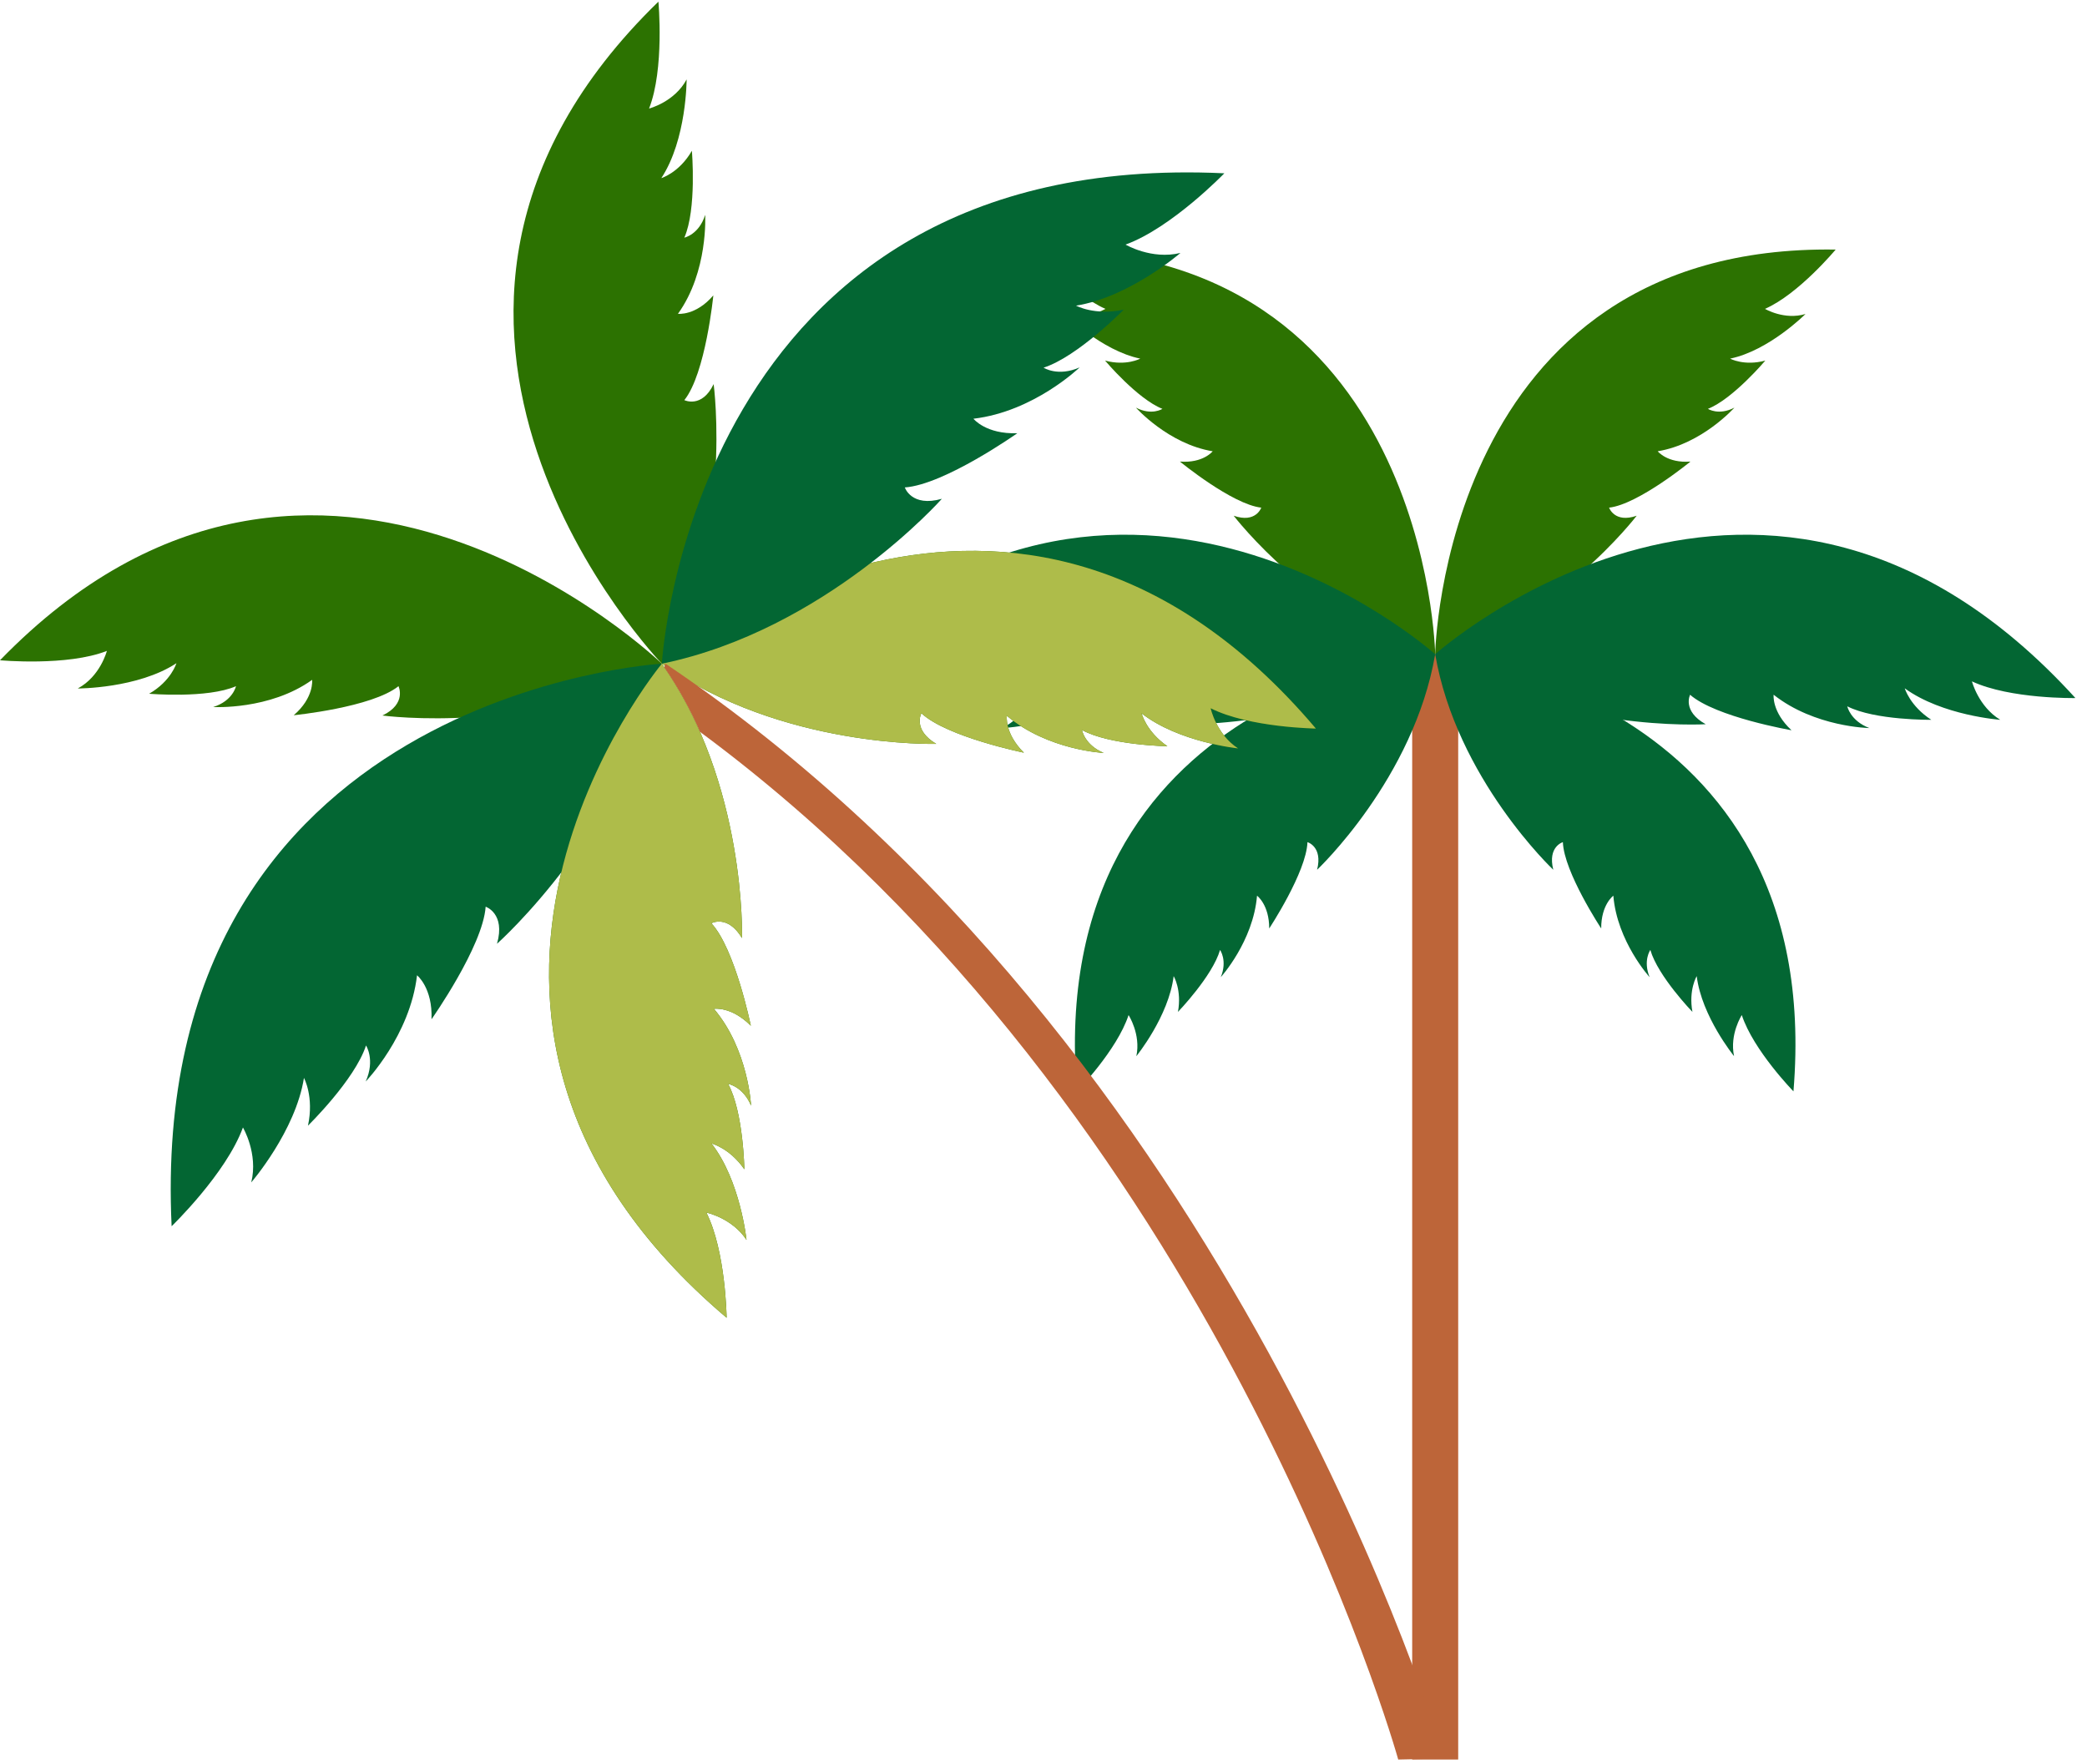 <?xml version="1.0" encoding="UTF-8"?>
<svg width="155px" height="131px" viewBox="0 0 155 131" version="1.1" xmlns="http://www.w3.org/2000/svg" xmlns:xlink="http://www.w3.org/1999/xlink">
    <!-- Generator: Sketch 53.1 (72631) - https://sketchapp.com -->
    <title>Group 27</title>
    <desc>Created with Sketch.</desc>
    <g id="Page-1" stroke="none" stroke-width="1" fill="none" fill-rule="evenodd">
        <g id="Group-27" transform="translate(0, 0.123)">
            <polygon id="Fill-518" fill="#BD6539" points="104.882 130.551 108.299 130.551 108.299 48.463 104.882 48.463"></polygon>
            <path d="M106.59,48.464 C106.59,48.464 77.516,51.089 79.981,80.93 C79.981,80.93 82.958,77.882 83.818,75.263 C83.818,75.263 84.74,76.681 84.397,78.314 C84.397,78.314 86.798,75.365 87.167,72.368 C87.167,72.368 87.782,73.4 87.486,75.028 C87.486,75.028 90.046,72.376 90.612,70.427 C90.612,70.427 91.173,71.207 90.667,72.448 C90.667,72.448 93.077,69.797 93.359,66.397 C93.359,66.397 94.267,67.061 94.263,68.831 C94.263,68.831 97.027,64.644 97.104,62.42 C97.104,62.42 98.254,62.749 97.82,64.472 C97.82,64.472 105.007,57.708 106.59,48.464" id="Fill-519" fill="#036633"></path>
            <path d="M106.59,48.464 C106.59,48.464 106.052,17.976 76.849,18.413 C76.849,18.413 79.61,21.73 82.1,22.816 C82.1,22.816 80.653,23.672 79.086,23.197 C79.086,23.197 81.792,25.913 84.686,26.511 C84.686,26.511 83.638,27.081 82.071,26.655 C82.071,26.655 84.476,29.509 86.332,30.241 C86.332,30.241 85.535,30.762 84.364,30.151 C84.364,30.151 86.773,32.852 90.065,33.392 C90.065,33.392 89.356,34.291 87.633,34.156 C87.633,34.156 91.51,37.339 93.673,37.578 C93.673,37.578 93.273,38.755 91.625,38.178 C91.625,38.178 97.709,46.148 106.59,48.464" id="Fill-520" fill="#2C7201"></path>
            <path d="M106.59,48.464 C106.59,48.464 82.009,26.474 59.042,51.718 C59.042,51.718 63.875,51.806 66.72,50.48 C66.72,50.48 66.245,52.347 64.621,53.334 C64.621,53.334 68.931,53.025 71.718,50.998 C71.718,50.998 71.333,52.306 69.742,53.334 C69.742,53.334 73.926,53.383 75.984,52.334 C75.984,52.334 75.763,53.401 74.341,53.947 C74.341,53.947 78.406,53.883 81.457,51.471 C81.457,51.471 81.606,52.736 80.125,54.109 C80.125,54.109 85.74,53.142 87.657,51.475 C87.657,51.475 88.267,52.679 86.496,53.663 C86.496,53.663 97.667,54.339 106.59,48.464" id="Fill-521" fill="#036633"></path>
            <path d="M115.362,64.471 C114.926,62.749 116.074,62.42 116.074,62.42 C116.153,64.644 118.92,68.83 118.92,68.83 C118.912,67.061 119.821,66.397 119.821,66.397 C120.102,69.798 122.516,72.449 122.516,72.449 C122.012,71.206 122.57,70.426 122.57,70.426 C123.132,72.375 125.696,75.028 125.696,75.028 C125.397,73.401 126.013,72.368 126.013,72.368 C126.383,75.365 128.787,78.313 128.787,78.313 C128.442,76.681 129.362,75.263 129.362,75.263 C130.224,77.882 133.199,80.929 133.199,80.929 C135.665,51.089 106.59,48.463 106.59,48.463 C108.175,57.707 115.362,64.471 115.362,64.471" id="Fill-522" fill="#036633"></path>
            <path d="M121.556,38.178 C119.91,38.754 119.506,37.578 119.506,37.578 C121.67,37.338 125.549,34.156 125.549,34.156 C123.827,34.29 123.116,33.391 123.116,33.391 C126.407,32.852 128.814,30.15 128.814,30.15 C127.644,30.762 126.847,30.24 126.847,30.24 C128.702,29.509 131.109,26.656 131.109,26.656 C129.541,27.08 128.494,26.511 128.494,26.511 C131.388,25.913 134.093,23.196 134.093,23.196 C132.526,23.671 131.083,22.815 131.083,22.815 C133.575,21.729 136.333,18.412 136.333,18.412 C107.128,17.975 106.589,48.463 106.589,48.463 C115.475,46.148 121.556,38.178 121.556,38.178" id="Fill-523" fill="#2C7201"></path>
            <path d="M126.683,53.663 C124.913,52.68 125.522,51.475 125.522,51.475 C127.439,53.142 133.055,54.11 133.055,54.11 C131.577,52.737 131.725,51.472 131.725,51.472 C134.777,53.884 138.837,53.948 138.837,53.948 C137.416,53.402 137.196,52.333 137.196,52.333 C139.253,53.383 143.437,53.335 143.437,53.335 C141.85,52.307 141.465,50.997 141.465,50.997 C144.251,53.024 148.558,53.335 148.558,53.335 C146.937,52.348 146.455,50.48 146.455,50.48 C149.305,51.807 154.139,51.719 154.139,51.719 C131.17,26.474 106.589,48.464 106.589,48.464 C115.513,54.339 126.683,53.663 126.683,53.663" id="Fill-526" fill="#036633"></path>
            <path d="M49.156,49.168 C49.156,49.168 27.422,75.237 53.966,97.742 C53.966,97.742 53.905,92.788 52.461,89.93 C52.461,89.93 54.383,90.337 55.443,91.962 C55.443,91.962 54.994,87.561 52.841,84.798 C52.841,84.798 54.193,85.138 55.283,86.718 C55.283,86.718 55.213,82.436 54.075,80.372 C54.075,80.372 55.177,80.553 55.781,81.988 C55.781,81.988 55.588,77.827 53.022,74.798 C53.022,74.798 54.312,74.596 55.764,76.057 C55.764,76.057 54.597,70.34 52.832,68.445 C52.832,68.445 54.046,67.772 55.107,69.546 C55.107,69.546 55.453,58.073 49.156,49.168" id="Fill-527" fill="#2C7201"></path>
            <path d="M49.156,49.168 C49.156,49.168 23.656,24.54 -2.48689958e-14,48.913 C-2.48689958e-14,48.913 4.998,49.374 7.938,48.217 C7.938,48.217 7.453,50.111 5.774,51.008 C5.774,51.008 10.232,51.017 13.103,49.131 C13.103,49.131 12.71,50.46 11.075,51.399 C11.075,51.399 15.4,51.768 17.526,50.838 C17.526,50.838 17.301,51.927 15.832,52.386 C15.832,52.386 20.036,52.627 23.182,50.367 C23.182,50.367 23.34,51.686 21.815,52.995 C21.815,52.995 27.618,52.421 29.595,50.838 C29.595,50.838 30.232,52.135 28.404,53.016 C28.404,53.016 39.951,54.569 49.156,49.168" id="Fill-528" fill="#2C7201"></path>
            <path d="M49.156,49.168 C49.156,49.168 10.873,51.298 12.746,90.944 C12.746,90.944 16.793,87.042 18.043,83.612 C18.043,83.612 19.188,85.538 18.662,87.687 C18.662,87.687 21.948,83.888 22.575,79.931 C22.575,79.931 23.336,81.323 22.873,83.475 C22.873,83.475 26.353,80.076 27.184,77.52 C27.184,77.52 27.88,78.581 27.16,80.197 C27.16,80.197 30.45,76.801 30.973,72.308 C30.973,72.308 32.136,73.229 32.049,75.574 C32.049,75.574 35.864,70.161 36.069,67.215 C36.069,67.215 37.558,67.705 36.912,69.968 C36.912,69.968 46.651,61.338 49.156,49.168" id="Fill-529" fill="#036633"></path>
            <path d="M69.533,55.122 C67.757,54.062 68.431,52.846 68.431,52.846 C70.325,54.613 76.044,55.776 76.044,55.776 C74.582,54.328 74.781,53.036 74.781,53.036 C77.812,55.6 81.972,55.795 81.972,55.795 C80.539,55.192 80.357,54.09 80.357,54.09 C82.418,55.228 86.703,55.298 86.703,55.298 C85.122,54.207 84.784,52.853 84.784,52.853 C87.547,55.01 91.947,55.457 91.947,55.457 C90.322,54.398 89.913,52.474 89.913,52.474 C92.77,53.92 97.727,53.982 97.727,53.982 C75.222,27.42 49.156,49.168 49.156,49.168 C58.059,55.465 69.533,55.122 69.533,55.122" id="Fill-530" fill="#2C7201"></path>
            <path d="M49.156,49.168 C49.156,49.168 27.422,75.237 53.966,97.742 C53.966,97.742 53.905,92.788 52.461,89.93 C52.461,89.93 54.383,90.337 55.443,91.962 C55.443,91.962 54.994,87.561 52.841,84.798 C52.841,84.798 54.193,85.138 55.283,86.718 C55.283,86.718 55.213,82.436 54.075,80.372 C54.075,80.372 55.177,80.553 55.781,81.988 C55.781,81.988 55.588,77.827 53.022,74.798 C53.022,74.798 54.312,74.596 55.764,76.057 C55.764,76.057 54.597,70.34 52.832,68.445 C52.832,68.445 54.046,67.772 55.107,69.546 C55.107,69.546 55.453,58.073 49.156,49.168" id="Fill-531" fill="#AEBC4A"></path>
            <path d="M69.533,55.122 C67.757,54.062 68.431,52.846 68.431,52.846 C70.325,54.613 76.044,55.776 76.044,55.776 C74.582,54.328 74.781,53.036 74.781,53.036 C77.812,55.6 81.972,55.795 81.972,55.795 C80.539,55.192 80.357,54.09 80.357,54.09 C82.418,55.228 86.703,55.298 86.703,55.298 C85.122,54.207 84.784,52.853 84.784,52.853 C87.547,55.01 91.947,55.457 91.947,55.457 C90.322,54.398 89.913,52.474 89.913,52.474 C92.77,53.92 97.727,53.982 97.727,53.982 C75.222,27.42 49.156,49.168 49.156,49.168 C58.059,55.465 69.533,55.122 69.533,55.122" id="Fill-532" fill="#AEBC4A"></path>
            <path d="M53.002,28.404 C52.123,30.231 50.826,29.593 50.826,29.593 C52.408,27.618 52.979,21.814 52.979,21.814 C51.674,23.342 50.351,23.183 50.351,23.183 C52.613,20.036 52.373,15.834 52.373,15.834 C51.915,17.301 50.825,17.527 50.825,17.527 C51.755,15.402 51.386,11.075 51.386,11.075 C50.443,12.711 49.116,13.105 49.116,13.105 C51.005,10.234 50.995,5.775 50.995,5.775 C50.098,7.455 48.206,7.938 48.206,7.938 C49.36,4.995 48.9,6.39488462e-14 48.9,6.39488462e-14 C24.54,23.656 49.156,49.168 49.156,49.168 C54.556,39.961 53.002,28.404 53.002,28.404" id="Fill-533" fill="#2C7201"></path>
            <path d="M69.952,36.921 C67.688,37.567 67.2,36.077 67.2,36.077 C70.147,35.873 75.556,32.05 75.556,32.05 C73.217,32.137 72.296,30.974 72.296,30.974 C76.789,30.447 80.184,27.162 80.184,27.162 C78.566,27.879 77.506,27.183 77.506,27.183 C80.059,26.354 83.458,22.874 83.458,22.874 C81.309,23.335 79.917,22.576 79.917,22.576 C83.874,21.951 87.672,18.662 87.672,18.662 C85.524,19.186 83.595,18.042 83.595,18.042 C87.028,16.792 90.931,12.747 90.931,12.747 C51.286,10.873 49.156,49.168 49.156,49.168 C61.325,46.663 69.952,36.921 69.952,36.921" id="Fill-536" fill="#036633"></path>
            <path d="M49.412,49.158 L49.341,49.448 C50.403,50.994 51.278,52.611 51.986,54.228 C90.393,82.626 103.695,130.022 103.846,130.552 L107.272,130.478 C107.115,129.92 91.888,77.741 49.412,49.158" id="Fill-537" fill="#BD6539"></path>
        </g>
    </g>
</svg>
